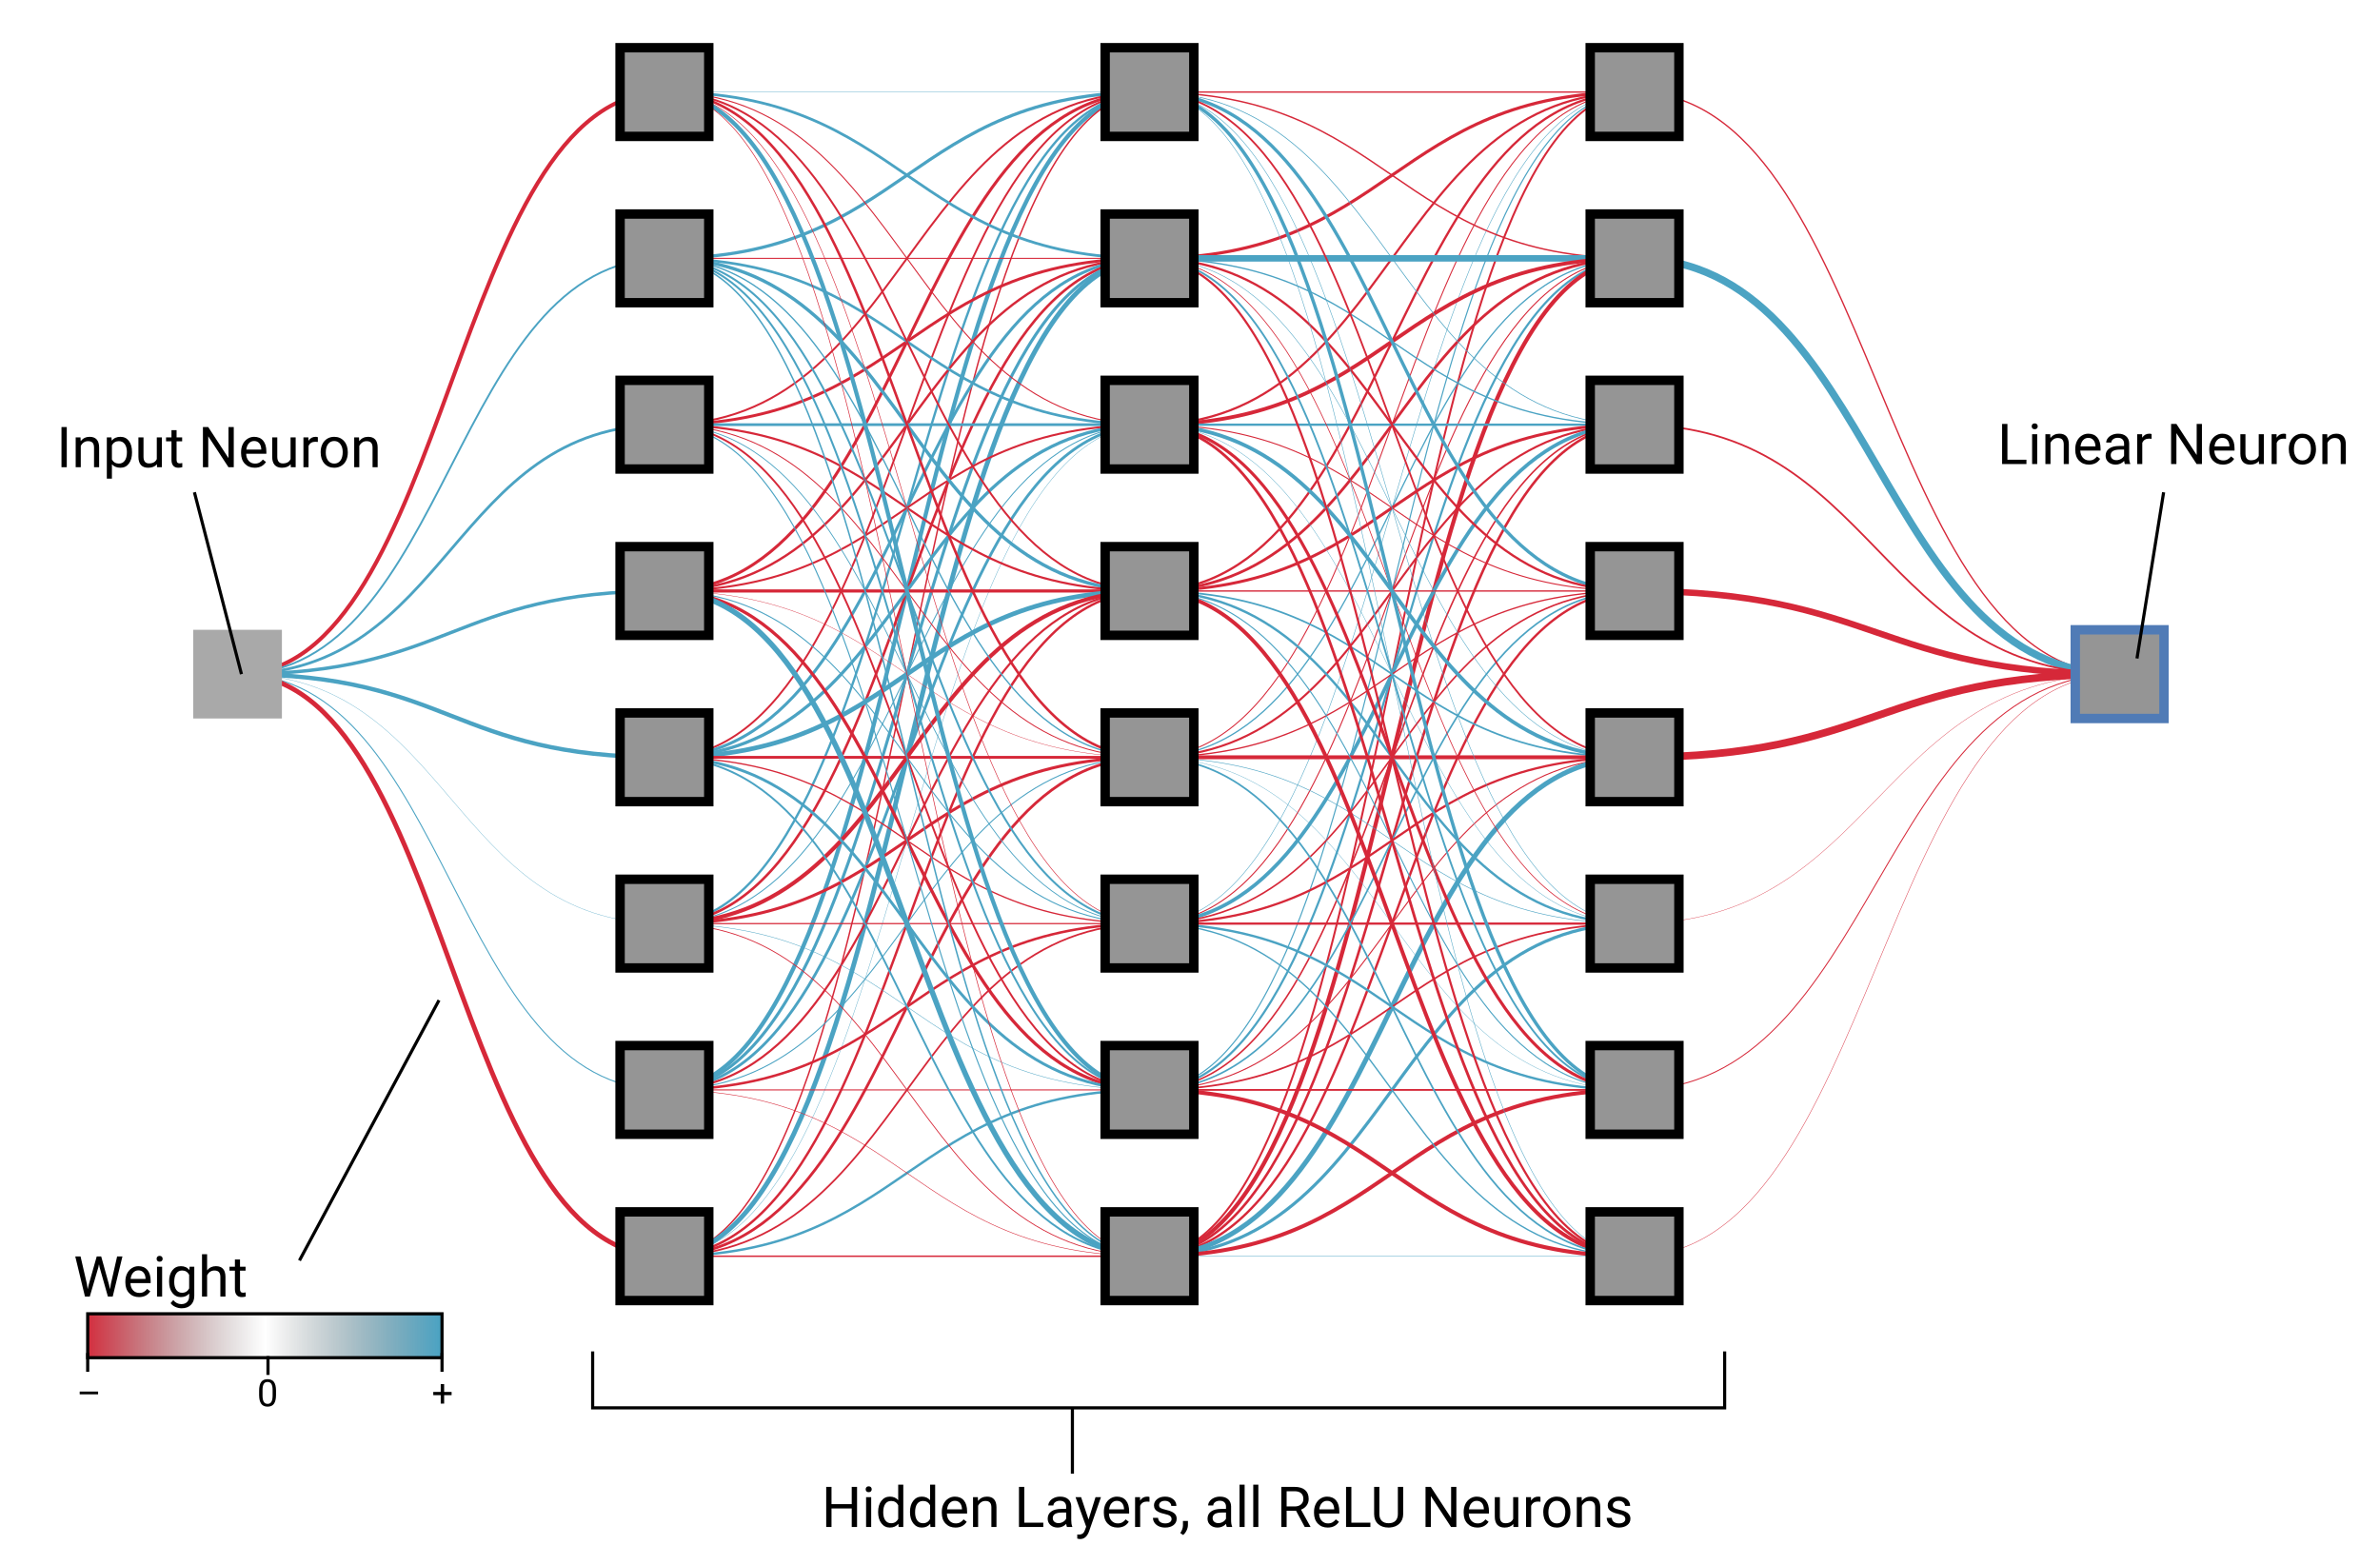 <svg width="759" height="499" viewBox="0 0 759 499" fill="none" xmlns="http://www.w3.org/2000/svg">
<path d="M75.76 215C143.825 215 143.825 29.36 211.889 29.36" stroke="#D62839" stroke-width="1.27"/>
<path d="M75.76 215C143.825 215 143.825 82.4 211.889 82.4" stroke="#4BA3C3" stroke-width="0.597"/>
<path d="M75.76 215C143.825 215 143.825 135.44 211.889 135.44" stroke="#4BA3C3" stroke-width="0.875"/>
<path d="M75.76 215C143.825 215 143.825 188.48 211.889 188.48" stroke="#4BA3C3" stroke-width="1.084"/>
<path d="M75.76 215C143.825 215 143.825 241.52 211.889 241.52" stroke="#4BA3C3" stroke-width="1.361"/>
<path d="M75.76 215C143.825 215 143.825 294.56 211.889 294.56" stroke="#4BA3C3" stroke-width="0.1"/>
<path d="M75.76 215C143.825 215 143.825 347.6 211.889 347.6" stroke="#4BA3C3" stroke-width="0.329"/>
<path d="M75.76 215C143.825 215 143.825 400.64 211.889 400.64" stroke="#D62839" stroke-width="1.511"/>
<path d="M211.889 29.36C289.235 29.36 289.235 29.36 366.58 29.36" stroke="#4BA3C3" stroke-width="0.121"/>
<path d="M211.889 82.4C289.235 82.4 289.235 29.36 366.58 29.36" stroke="#4BA3C3" stroke-width="1.015"/>
<path d="M211.889 135.44C289.235 135.44 289.235 29.36 366.58 29.36" stroke="#D62839" stroke-width="0.622"/>
<path d="M211.889 188.48C289.235 188.48 289.235 29.36 366.58 29.36" stroke="#D62839" stroke-width="0.951"/>
<path d="M211.889 241.52C289.235 241.52 289.235 29.36 366.58 29.36" stroke="#D62839" stroke-width="0.604"/>
<path d="M211.889 294.56C289.235 294.56 289.235 29.36 366.58 29.36" stroke="#4BA3C3" stroke-width="0.741"/>
<path d="M211.889 347.6C289.235 347.6 289.235 29.36 366.58 29.36" stroke="#4BA3C3" stroke-width="1.32"/>
<path d="M211.889 400.64C289.235 400.64 289.235 29.36 366.58 29.36" stroke="#D62839" stroke-width="0.464"/>
<path d="M211.889 29.36C289.235 29.36 289.235 82.4 366.58 82.4" stroke="#4BA3C3" stroke-width="0.873"/>
<path d="M211.889 82.4C289.235 82.4 289.235 82.4 366.58 82.4" stroke="#D62839" stroke-width="0.337"/>
<path d="M211.889 135.44C289.235 135.44 289.235 82.4 366.58 82.4" stroke="#D62839" stroke-width="0.915"/>
<path d="M211.889 188.48C289.235 188.48 289.235 82.4 366.58 82.4" stroke="#D62839" stroke-width="0.747"/>
<path d="M211.889 241.52C289.235 241.52 289.235 82.4 366.58 82.4" stroke="#4BA3C3" stroke-width="0.95"/>
<path d="M211.889 294.56C289.235 294.56 289.235 82.4 366.58 82.4" stroke="#D62839" stroke-width="0.823"/>
<path d="M211.889 347.6C289.235 347.6 289.235 82.4 366.58 82.4" stroke="#4BA3C3" stroke-width="0.961"/>
<path d="M211.889 400.64C289.235 400.64 289.235 82.4 366.58 82.4" stroke="#4BA3C3" stroke-width="1.504"/>
<path d="M211.889 29.36C289.235 29.36 289.235 135.44 366.58 135.44" stroke="#D62839" stroke-width="0.334"/>
<path d="M211.889 82.4C289.235 82.4 289.235 135.44 366.58 135.44" stroke="#4BA3C3" stroke-width="0.835"/>
<path d="M211.889 135.44C289.235 135.44 289.235 135.44 366.58 135.44" stroke="#4BA3C3" stroke-width="0.858"/>
<path d="M211.889 188.48C289.235 188.48 289.235 135.44 366.58 135.44" stroke="#D62839" stroke-width="0.635"/>
<path d="M211.889 241.52C289.235 241.52 289.235 135.44 366.58 135.44" stroke="#4BA3C3" stroke-width="1.016"/>
<path d="M211.889 294.56C289.235 294.56 289.235 135.44 366.58 135.44" stroke="#4BA3C3" stroke-width="0.312"/>
<path d="M211.889 347.6C289.235 347.6 289.235 135.44 366.58 135.44" stroke="#4BA3C3" stroke-width="0.894"/>
<path d="M211.889 400.64C289.235 400.64 289.235 135.44 366.58 135.44" stroke="#4BA3C3" stroke-width="0.118"/>
<path d="M211.889 29.36C289.235 29.36 289.235 188.48 366.58 188.48" stroke="#D62839" stroke-width="0.615"/>
<path d="M211.889 82.4C289.235 82.4 289.235 188.48 366.58 188.48" stroke="#4BA3C3" stroke-width="1.062"/>
<path d="M211.889 135.44C289.235 135.44 289.235 188.48 366.58 188.48" stroke="#D62839" stroke-width="0.682"/>
<path d="M211.889 188.48C289.235 188.48 289.235 188.48 366.58 188.48" stroke="#D62839" stroke-width="1.018"/>
<path d="M211.889 241.52C289.235 241.52 289.235 188.48 366.58 188.48" stroke="#4BA3C3" stroke-width="1.468"/>
<path d="M211.889 294.56C289.235 294.56 289.235 188.48 366.58 188.48" stroke="#D62839" stroke-width="1.268"/>
<path d="M211.889 347.6C289.235 347.6 289.235 188.48 366.58 188.48" stroke="#D62839" stroke-width="0.674"/>
<path d="M211.889 400.64C289.235 400.64 289.235 188.48 366.58 188.48" stroke="#D62839" stroke-width="0.771"/>
<path d="M211.889 29.36C289.235 29.36 289.235 241.52 366.58 241.52" stroke="#D62839" stroke-width="0.814"/>
<path d="M211.889 82.4C289.235 82.4 289.235 241.52 366.58 241.52" stroke="#4BA3C3" stroke-width="0.425"/>
<path d="M211.889 135.44C289.235 135.44 289.235 241.52 366.58 241.52" stroke="#D62839" stroke-width="0.306"/>
<path d="M211.889 188.48C289.235 188.48 289.235 241.52 366.58 241.52" stroke="#D62839" stroke-width="0.12"/>
<path d="M211.889 241.52C289.235 241.52 289.235 241.52 366.58 241.52" stroke="#D62839" stroke-width="0.897"/>
<path d="M211.889 294.56C289.235 294.56 289.235 241.52 366.58 241.52" stroke="#D62839" stroke-width="0.946"/>
<path d="M211.889 347.6C289.235 347.6 289.235 241.52 366.58 241.52" stroke="#4BA3C3" stroke-width="0.326"/>
<path d="M211.889 400.64C289.235 400.64 289.235 241.52 366.58 241.52" stroke="#D62839" stroke-width="0.884"/>
<path d="M211.889 29.36C289.235 29.36 289.235 294.56 366.58 294.56" stroke="#D62839" stroke-width="0.191"/>
<path d="M211.889 82.4C289.235 82.4 289.235 294.56 366.58 294.56" stroke="#4BA3C3" stroke-width="0.633"/>
<path d="M211.889 135.44C289.235 135.44 289.235 294.56 366.58 294.56" stroke="#4BA3C3" stroke-width="0.27"/>
<path d="M211.889 188.48C289.235 188.48 289.235 294.56 366.58 294.56" stroke="#4BA3C3" stroke-width="0.33"/>
<path d="M211.889 241.52C289.235 241.52 289.235 294.56 366.58 294.56" stroke="#D62839" stroke-width="0.417"/>
<path d="M211.889 294.56C289.235 294.56 289.235 294.56 366.58 294.56" stroke="#D62839" stroke-width="0.375"/>
<path d="M211.889 347.6C289.235 347.6 289.235 294.56 366.58 294.56" stroke="#D62839" stroke-width="0.797"/>
<path d="M211.889 400.64C289.235 400.64 289.235 294.56 366.58 294.56" stroke="#D62839" stroke-width="0.556"/>
<path d="M211.889 29.36C289.235 29.36 289.235 347.6 366.58 347.6" stroke="#4BA3C3" stroke-width="1.313"/>
<path d="M211.889 82.4C289.235 82.4 289.235 347.6 366.58 347.6" stroke="#4BA3C3" stroke-width="0.624"/>
<path d="M211.889 135.44C289.235 135.44 289.235 347.6 366.58 347.6" stroke="#D62839" stroke-width="0.6"/>
<path d="M211.889 188.48C289.235 188.48 289.235 347.6 366.58 347.6" stroke="#D62839" stroke-width="1.022"/>
<path d="M211.889 241.52C289.235 241.52 289.235 347.6 366.58 347.6" stroke="#4BA3C3" stroke-width="0.909"/>
<path d="M211.889 294.56C289.235 294.56 289.235 347.6 366.58 347.6" stroke="#4BA3C3" stroke-width="0.147"/>
<path d="M211.889 347.6C289.235 347.6 289.235 347.6 366.58 347.6" stroke="#D62839" stroke-width="0.316"/>
<path d="M211.889 400.64C289.235 400.64 289.235 347.6 366.58 347.6" stroke="#4BA3C3" stroke-width="0.774"/>
<path d="M211.889 29.36C289.235 29.36 289.235 400.64 366.58 400.64" stroke="#D62839" stroke-width="0.211"/>
<path d="M211.889 82.4C289.235 82.4 289.235 400.64 366.58 400.64" stroke="#4BA3C3" stroke-width="0.475"/>
<path d="M211.889 135.44C289.235 135.44 289.235 400.64 366.58 400.64" stroke="#4BA3C3" stroke-width="0.352"/>
<path d="M211.889 188.48C289.235 188.48 289.235 400.64 366.58 400.64" stroke="#4BA3C3" stroke-width="1.711"/>
<path d="M211.889 241.52C289.235 241.52 289.235 400.64 366.58 400.64" stroke="#4BA3C3" stroke-width="0.602"/>
<path d="M211.889 294.56C289.235 294.56 289.235 400.64 366.58 400.64" stroke="#D62839" stroke-width="0.267"/>
<path d="M211.889 347.6C289.235 347.6 289.235 400.64 366.58 400.64" stroke="#D62839" stroke-width="0.172"/>
<path d="M211.889 400.64C289.235 400.64 289.235 400.64 366.58 400.64" stroke="#D62839" stroke-width="0.473"/>
<path d="M366.58 29.36C443.926 29.36 443.926 29.36 521.272 29.36" stroke="#D62839" stroke-width="0.429"/>
<path d="M366.58 82.4C443.926 82.4 443.926 29.36 521.272 29.36" stroke="#D62839" stroke-width="0.987"/>
<path d="M366.58 135.44C443.926 135.44 443.926 29.36 521.272 29.36" stroke="#D62839" stroke-width="0.696"/>
<path d="M366.58 188.48C443.926 188.48 443.926 29.36 521.272 29.36" stroke="#D62839" stroke-width="0.729"/>
<path d="M366.58 241.52C443.926 241.52 443.926 29.36 521.272 29.36" stroke="#D62839" stroke-width="0.322"/>
<path d="M366.58 294.56C443.926 294.56 443.926 29.36 521.272 29.36" stroke="#4BA3C3" stroke-width="0.162"/>
<path d="M366.58 347.6C443.926 347.6 443.926 29.36 521.272 29.36" stroke="#4BA3C3" stroke-width="0.363"/>
<path d="M366.58 400.64C443.926 400.64 443.926 29.36 521.272 29.36" stroke="#D62839" stroke-width="0.626"/>
<path d="M366.58 29.36C443.926 29.36 443.926 82.4 521.272 82.4" stroke="#D62839" stroke-width="0.455"/>
<path d="M366.58 82.4C443.926 82.4 443.926 82.4 521.272 82.4" stroke="#4BA3C3" stroke-width="2.056"/>
<path d="M366.58 135.44C443.926 135.44 443.926 82.4 521.272 82.4" stroke="#D62839" stroke-width="1.194"/>
<path d="M366.58 188.48C443.926 188.48 443.926 82.4 521.272 82.4" stroke="#D62839" stroke-width="0.877"/>
<path d="M366.58 241.52C443.926 241.52 443.926 82.4 521.272 82.4" stroke="#4BA3C3" stroke-width="0.404"/>
<path d="M366.58 294.56C443.926 294.56 443.926 82.4 521.272 82.4" stroke="#D62839" stroke-width="0.338"/>
<path d="M366.58 347.6C443.926 347.6 443.926 82.4 521.272 82.4" stroke="#4BA3C3" stroke-width="0.686"/>
<path d="M366.58 400.64C443.926 400.64 443.926 82.4 521.272 82.4" stroke="#D62839" stroke-width="1.294"/>
<path d="M366.58 29.36C443.926 29.36 443.926 135.44 521.272 135.44" stroke="#4BA3C3" stroke-width="0.226"/>
<path d="M366.58 82.4C443.926 82.4 443.926 135.44 521.272 135.44" stroke="#4BA3C3" stroke-width="0.424"/>
<path d="M366.58 135.44C443.926 135.44 443.926 135.44 521.272 135.44" stroke="#4BA3C3" stroke-width="0.722"/>
<path d="M366.58 188.48C443.926 188.48 443.926 135.44 521.272 135.44" stroke="#D62839" stroke-width="0.925"/>
<path d="M366.58 241.52C443.926 241.52 443.926 135.44 521.272 135.44" stroke="#D62839" stroke-width="0.656"/>
<path d="M366.58 294.56C443.926 294.56 443.926 135.44 521.272 135.44" stroke="#4BA3C3" stroke-width="1.156"/>
<path d="M366.58 347.6C443.926 347.6 443.926 135.44 521.272 135.44" stroke="#D62839" stroke-width="0.495"/>
<path d="M366.58 400.64C443.926 400.64 443.926 135.44 521.272 135.44" stroke="#D62839" stroke-width="0.807"/>
<path d="M366.58 29.36C443.926 29.36 443.926 188.48 521.272 188.48" stroke="#4BA3C3" stroke-width="1.047"/>
<path d="M366.58 82.4C443.926 82.4 443.926 188.48 521.272 188.48" stroke="#D62839" stroke-width="0.726"/>
<path d="M366.58 135.44C443.926 135.44 443.926 188.48 521.272 188.48" stroke="#D62839" stroke-width="0.337"/>
<path d="M366.58 188.48C443.926 188.48 443.926 188.48 521.272 188.48" stroke="#D62839" stroke-width="0.425"/>
<path d="M366.58 241.52C443.926 241.52 443.926 188.48 521.272 188.48" stroke="#D62839" stroke-width="0.416"/>
<path d="M366.58 294.56C443.926 294.56 443.926 188.48 521.272 188.48" stroke="#D62839" stroke-width="0.512"/>
<path d="M366.58 347.6C443.926 347.6 443.926 188.48 521.272 188.48" stroke="#4BA3C3" stroke-width="0.523"/>
<path d="M366.58 400.64C443.926 400.64 443.926 188.48 521.272 188.48" stroke="#D62839" stroke-width="0.753"/>
<path d="M366.58 29.36C443.926 29.36 443.926 241.52 521.272 241.52" stroke="#D62839" stroke-width="0.576"/>
<path d="M366.58 82.4C443.926 82.4 443.926 241.52 521.272 241.52" stroke="#4BA3C3" stroke-width="0.161"/>
<path d="M366.58 135.44C443.926 135.44 443.926 241.52 521.272 241.52" stroke="#4BA3C3" stroke-width="1.193"/>
<path d="M366.58 188.48C443.926 188.48 443.926 241.52 521.272 241.52" stroke="#4BA3C3" stroke-width="0.542"/>
<path d="M366.58 241.52C443.926 241.52 443.926 241.52 521.272 241.52" stroke="#D62839" stroke-width="1.237"/>
<path d="M366.58 294.56C443.926 294.56 443.926 241.52 521.272 241.52" stroke="#D62839" stroke-width="0.71"/>
<path d="M366.58 347.6C443.926 347.6 443.926 241.52 521.272 241.52" stroke="#D62839" stroke-width="0.339"/>
<path d="M366.58 400.64C443.926 400.64 443.926 241.52 521.272 241.52" stroke="#4BA3C3" stroke-width="1.554"/>
<path d="M366.58 29.36C443.926 29.36 443.926 294.56 521.272 294.56" stroke="#4BA3C3" stroke-width="0.163"/>
<path d="M366.58 82.4C443.926 82.4 443.926 294.56 521.272 294.56" stroke="#D62839" stroke-width="0.244"/>
<path d="M366.58 135.44C443.926 135.44 443.926 294.56 521.272 294.56" stroke="#4BA3C3" stroke-width="0.125"/>
<path d="M366.58 188.48C443.926 188.48 443.926 294.56 521.272 294.56" stroke="#4BA3C3" stroke-width="0.763"/>
<path d="M366.58 241.52C443.926 241.52 443.926 294.56 521.272 294.56" stroke="#4BA3C3" stroke-width="0.185"/>
<path d="M366.58 294.56C443.926 294.56 443.926 294.56 521.272 294.56" stroke="#D62839" stroke-width="0.708"/>
<path d="M366.58 347.6C443.926 347.6 443.926 294.56 521.272 294.56" stroke="#D62839" stroke-width="0.553"/>
<path d="M366.58 400.64C443.926 400.64 443.926 294.56 521.272 294.56" stroke="#4BA3C3" stroke-width="1"/>
<path d="M366.58 29.36C443.926 29.36 443.926 347.6 521.272 347.6" stroke="#4BA3C3" stroke-width="1.066"/>
<path d="M366.58 82.4C443.926 82.4 443.926 347.6 521.272 347.6" stroke="#4BA3C3" stroke-width="0.585"/>
<path d="M366.58 135.44C443.926 135.44 443.926 347.6 521.272 347.6" stroke="#D62839" stroke-width="0.966"/>
<path d="M366.58 188.48C443.926 188.48 443.926 347.6 521.272 347.6" stroke="#4BA3C3" stroke-width="0.342"/>
<path d="M366.58 241.52C443.926 241.52 443.926 347.6 521.272 347.6" stroke="#4BA3C3" stroke-width="0.108"/>
<path d="M366.58 294.56C443.926 294.56 443.926 347.6 521.272 347.6" stroke="#4BA3C3" stroke-width="0.746"/>
<path d="M366.58 347.6C443.926 347.6 443.926 347.6 521.272 347.6" stroke="#D62839" stroke-width="0.569"/>
<path d="M366.58 400.64C443.926 400.64 443.926 347.6 521.272 347.6" stroke="#D62839" stroke-width="1.241"/>
<path d="M366.58 29.36C443.926 29.36 443.926 400.64 521.272 400.64" stroke="#4BA3C3" stroke-width="0.158"/>
<path d="M366.58 82.4C443.926 82.4 443.926 400.64 521.272 400.64" stroke="#D62839" stroke-width="0.693"/>
<path d="M366.58 135.44C443.926 135.44 443.926 400.64 521.272 400.64" stroke="#D62839" stroke-width="0.881"/>
<path d="M366.58 188.48C443.926 188.48 443.926 400.64 521.272 400.64" stroke="#D62839" stroke-width="1.21"/>
<path d="M366.58 241.52C443.926 241.52 443.926 400.64 521.272 400.64" stroke="#4BA3C3" stroke-width="0.552"/>
<path d="M366.58 294.56C443.926 294.56 443.926 400.64 521.272 400.64" stroke="#4BA3C3" stroke-width="0.435"/>
<path d="M366.58 347.6C443.926 347.6 443.926 400.64 521.272 400.64" stroke="#D62839" stroke-width="1.274"/>
<path d="M366.58 400.64C443.926 400.64 443.926 400.64 521.272 400.64" stroke="#4BA3C3" stroke-width="0.125"/>
<path d="M521.272 29.36C598.617 29.36 598.617 215 675.963 215" stroke="#D62839" stroke-width="0.426"/>
<path d="M521.272 82.4C598.617 82.4 598.617 215 675.963 215" stroke="#4BA3C3" stroke-width="2.36"/>
<path d="M521.272 135.44C598.617 135.44 598.617 215 675.963 215" stroke="#D62839" stroke-width="0.564"/>
<path d="M521.272 188.48C598.617 188.48 598.617 215 675.963 215" stroke="#D62839" stroke-width="2.023"/>
<path d="M521.272 241.52C598.617 241.52 598.617 215 675.963 215" stroke="#D62839" stroke-width="2.398"/>
<path d="M521.272 294.56C598.617 294.56 598.617 215 675.963 215" stroke="#D62839" stroke-width="0.111"/>
<path d="M521.272 347.6C598.617 347.6 598.617 215 675.963 215" stroke="#D62839" stroke-width="0.312"/>
<path d="M521.272 400.64C598.617 400.64 598.617 215 675.963 215" stroke="#D62839" stroke-width="0.138"/>
<path d="M89.904 200.856H61.617V229.144H89.904V200.856Z" fill="#A9A9A9"/>
<path d="M226.032 15.216H197.746V43.504H226.032V15.216Z" fill="#959595" stroke="black" stroke-width="3"/>
<path d="M226.032 68.256H197.746V96.544H226.032V68.256Z" fill="#959595" stroke="black" stroke-width="3"/>
<path d="M226.032 121.296H197.746V149.584H226.032V121.296Z" fill="#959595" stroke="black" stroke-width="3"/>
<path d="M226.032 174.336H197.746V202.624H226.032V174.336Z" fill="#959595" stroke="black" stroke-width="3"/>
<path d="M226.032 227.376H197.746V255.664H226.032V227.376Z" fill="#959595" stroke="black" stroke-width="3"/>
<path d="M226.032 280.416H197.746V308.704H226.032V280.416Z" fill="#959595" stroke="black" stroke-width="3"/>
<path d="M226.032 333.456H197.746V361.744H226.032V333.456Z" fill="#959595" stroke="black" stroke-width="3"/>
<path d="M226.032 386.496H197.746V414.784H226.032V386.496Z" fill="#959595" stroke="black" stroke-width="3"/>
<path d="M380.723 15.216H352.437V43.504H380.723V15.216Z" fill="#959595" stroke="black" stroke-width="3"/>
<path d="M380.723 68.256H352.437V96.544H380.723V68.256Z" fill="#959595" stroke="black" stroke-width="3"/>
<path d="M380.723 121.296H352.437V149.584H380.723V121.296Z" fill="#959595" stroke="black" stroke-width="3"/>
<path d="M380.723 174.336H352.437V202.624H380.723V174.336Z" fill="#959595" stroke="black" stroke-width="3"/>
<path d="M380.723 227.376H352.437V255.664H380.723V227.376Z" fill="#959595" stroke="black" stroke-width="3"/>
<path d="M380.723 280.416H352.437V308.704H380.723V280.416Z" fill="#959595" stroke="black" stroke-width="3"/>
<path d="M380.723 333.456H352.437V361.744H380.723V333.456Z" fill="#959595" stroke="black" stroke-width="3"/>
<path d="M380.723 386.496H352.437V414.784H380.723V386.496Z" fill="#959595" stroke="black" stroke-width="3"/>
<path d="M535.415 15.216H507.128V43.504H535.415V15.216Z" fill="#959595" stroke="black" stroke-width="3"/>
<path d="M535.415 68.256H507.128V96.544H535.415V68.256Z" fill="#959595" stroke="black" stroke-width="3"/>
<path d="M535.415 121.296H507.128V149.584H535.415V121.296Z" fill="#959595" stroke="black" stroke-width="3"/>
<path d="M535.415 174.336H507.128V202.624H535.415V174.336Z" fill="#959595" stroke="black" stroke-width="3"/>
<path d="M535.415 227.376H507.128V255.664H535.415V227.376Z" fill="#959595" stroke="black" stroke-width="3"/>
<path d="M535.415 280.416H507.128V308.704H535.415V280.416Z" fill="#959595" stroke="black" stroke-width="3"/>
<path d="M535.415 333.456H507.128V361.744H535.415V333.456Z" fill="#959595" stroke="black" stroke-width="3"/>
<path d="M535.415 386.496H507.128V414.784H535.415V386.496Z" fill="#959595" stroke="black" stroke-width="3"/>
<path d="M690.106 200.856H661.82V229.144H690.106V200.856Z" fill="#959595" stroke="#507BB6" stroke-width="3"/>
<path d="M21.296 149H19.608V136.203H21.296V149ZM25.673 139.49L25.726 140.686C26.452 139.771 27.401 139.314 28.573 139.314C30.583 139.314 31.597 140.448 31.614 142.716V149H29.988V142.707C29.982 142.021 29.824 141.515 29.514 141.187C29.209 140.858 28.731 140.694 28.081 140.694C27.554 140.694 27.091 140.835 26.692 141.116C26.294 141.397 25.983 141.767 25.761 142.224V149H24.135V139.49H25.673ZM42.1 144.351C42.1 145.798 41.769 146.964 41.106 147.849C40.444 148.733 39.548 149.176 38.417 149.176C37.263 149.176 36.355 148.81 35.692 148.077V152.656H34.066V139.49H35.552L35.631 140.545C36.293 139.725 37.213 139.314 38.391 139.314C39.533 139.314 40.435 139.745 41.098 140.606C41.766 141.468 42.1 142.666 42.1 144.201V144.351ZM40.474 144.166C40.474 143.094 40.245 142.247 39.788 141.626C39.331 141.005 38.704 140.694 37.907 140.694C36.923 140.694 36.185 141.131 35.692 142.004V146.548C36.179 147.415 36.923 147.849 37.925 147.849C38.704 147.849 39.322 147.541 39.779 146.926C40.242 146.305 40.474 145.385 40.474 144.166ZM50.045 148.06C49.412 148.804 48.483 149.176 47.259 149.176C46.245 149.176 45.472 148.883 44.938 148.297C44.411 147.705 44.145 146.832 44.139 145.678V139.49H45.765V145.634C45.765 147.075 46.351 147.796 47.523 147.796C48.765 147.796 49.591 147.333 50.001 146.407V139.49H51.627V149H50.08L50.045 148.06ZM56.312 137.188V139.49H58.087V140.747H56.312V146.645C56.312 147.025 56.391 147.312 56.549 147.506C56.707 147.693 56.977 147.787 57.357 147.787C57.545 147.787 57.803 147.752 58.131 147.682V149C57.703 149.117 57.287 149.176 56.883 149.176C56.156 149.176 55.608 148.956 55.239 148.517C54.87 148.077 54.685 147.453 54.685 146.645V140.747H52.954V139.49H54.685V137.188H56.312ZM74.549 149H72.853L66.41 139.139V149H64.714V136.203H66.41L72.87 146.108V136.203H74.549V149ZM81.237 149.176C79.948 149.176 78.899 148.754 78.091 147.91C77.282 147.061 76.878 145.927 76.878 144.509V144.21C76.878 143.267 77.057 142.426 77.414 141.688C77.777 140.943 78.281 140.363 78.926 139.947C79.576 139.525 80.279 139.314 81.035 139.314C82.272 139.314 83.232 139.722 83.918 140.536C84.603 141.351 84.946 142.517 84.946 144.034V144.711H78.504C78.527 145.648 78.8 146.407 79.321 146.987C79.849 147.562 80.517 147.849 81.325 147.849C81.899 147.849 82.386 147.731 82.784 147.497C83.183 147.263 83.531 146.952 83.83 146.565L84.823 147.339C84.026 148.563 82.831 149.176 81.237 149.176ZM81.035 140.65C80.379 140.65 79.828 140.891 79.383 141.371C78.938 141.846 78.662 142.514 78.557 143.375H83.32V143.252C83.273 142.426 83.051 141.787 82.652 141.336C82.254 140.879 81.715 140.65 81.035 140.65ZM92.707 148.06C92.074 148.804 91.145 149.176 89.921 149.176C88.907 149.176 88.134 148.883 87.601 148.297C87.073 147.705 86.807 146.832 86.801 145.678V139.49H88.427V145.634C88.427 147.075 89.013 147.796 90.185 147.796C91.427 147.796 92.253 147.333 92.663 146.407V139.49H94.289V149H92.742L92.707 148.06ZM101.364 140.949C101.118 140.908 100.852 140.888 100.564 140.888C99.498 140.888 98.774 141.342 98.394 142.25V149H96.768V139.49H98.35L98.376 140.589C98.909 139.739 99.665 139.314 100.644 139.314C100.96 139.314 101.2 139.355 101.364 139.438V140.949ZM102.261 144.157C102.261 143.226 102.442 142.388 102.806 141.644C103.175 140.899 103.685 140.325 104.335 139.921C104.991 139.517 105.738 139.314 106.576 139.314C107.871 139.314 108.917 139.763 109.714 140.659C110.517 141.556 110.918 142.748 110.918 144.236V144.351C110.918 145.276 110.739 146.108 110.382 146.847C110.03 147.579 109.523 148.15 108.861 148.561C108.205 148.971 107.449 149.176 106.594 149.176C105.305 149.176 104.259 148.728 103.456 147.831C102.659 146.935 102.261 145.748 102.261 144.271V144.157ZM103.896 144.351C103.896 145.405 104.139 146.252 104.625 146.891C105.117 147.529 105.773 147.849 106.594 147.849C107.42 147.849 108.076 147.526 108.562 146.882C109.049 146.231 109.292 145.323 109.292 144.157C109.292 143.114 109.043 142.271 108.545 141.626C108.053 140.976 107.396 140.65 106.576 140.65C105.773 140.65 105.126 140.97 104.634 141.608C104.142 142.247 103.896 143.161 103.896 144.351ZM114.495 139.49L114.548 140.686C115.274 139.771 116.224 139.314 117.396 139.314C119.405 139.314 120.419 140.448 120.437 142.716V149H118.811V142.707C118.805 142.021 118.646 141.515 118.336 141.187C118.031 140.858 117.554 140.694 116.903 140.694C116.376 140.694 115.913 140.835 115.515 141.116C115.116 141.397 114.806 141.767 114.583 142.224V149H112.957V139.49H114.495Z" fill="black"/>
<path d="M62 157L77 215" stroke="black"/>
<path d="M273.32 487H271.624V481.085H265.173V487H263.485V474.203H265.173V479.705H271.624V474.203H273.32V487ZM277.829 487H276.203V477.49H277.829V487ZM276.071 474.968C276.071 474.704 276.15 474.481 276.309 474.3C276.473 474.118 276.713 474.027 277.029 474.027C277.346 474.027 277.586 474.118 277.75 474.3C277.914 474.481 277.996 474.704 277.996 474.968C277.996 475.231 277.914 475.451 277.75 475.627C277.586 475.803 277.346 475.891 277.029 475.891C276.713 475.891 276.473 475.803 276.309 475.627C276.15 475.451 276.071 475.231 276.071 474.968ZM280.044 482.166C280.044 480.707 280.39 479.535 281.081 478.65C281.772 477.76 282.678 477.314 283.797 477.314C284.91 477.314 285.792 477.695 286.442 478.457V473.5H288.068V487H286.574L286.495 485.98C285.845 486.777 284.939 487.176 283.779 487.176C282.678 487.176 281.778 486.725 281.081 485.822C280.39 484.92 280.044 483.742 280.044 482.289V482.166ZM281.67 482.351C281.67 483.429 281.893 484.272 282.338 484.882C282.783 485.491 283.398 485.796 284.184 485.796C285.215 485.796 285.968 485.333 286.442 484.407V480.039C285.956 479.143 285.209 478.694 284.201 478.694C283.404 478.694 282.783 479.002 282.338 479.617C281.893 480.232 281.67 481.144 281.67 482.351ZM290.204 482.166C290.204 480.707 290.55 479.535 291.241 478.65C291.933 477.76 292.838 477.314 293.957 477.314C295.07 477.314 295.952 477.695 296.603 478.457V473.5H298.229V487H296.734L296.655 485.98C296.005 486.777 295.1 487.176 293.939 487.176C292.838 487.176 291.938 486.725 291.241 485.822C290.55 484.92 290.204 483.742 290.204 482.289V482.166ZM291.83 482.351C291.83 483.429 292.053 484.272 292.498 484.882C292.943 485.491 293.559 485.796 294.344 485.796C295.375 485.796 296.128 485.333 296.603 484.407V480.039C296.116 479.143 295.369 478.694 294.361 478.694C293.564 478.694 292.943 479.002 292.498 479.617C292.053 480.232 291.83 481.144 291.83 482.351ZM304.706 487.176C303.417 487.176 302.368 486.754 301.56 485.91C300.751 485.061 300.347 483.927 300.347 482.509V482.21C300.347 481.267 300.525 480.426 300.883 479.688C301.246 478.943 301.75 478.363 302.395 477.947C303.045 477.525 303.748 477.314 304.504 477.314C305.74 477.314 306.701 477.722 307.387 478.536C308.072 479.351 308.415 480.517 308.415 482.034V482.711H301.973C301.996 483.648 302.269 484.407 302.79 484.987C303.317 485.562 303.985 485.849 304.794 485.849C305.368 485.849 305.854 485.731 306.253 485.497C306.651 485.263 307 484.952 307.299 484.565L308.292 485.339C307.495 486.563 306.3 487.176 304.706 487.176ZM304.504 478.65C303.848 478.65 303.297 478.891 302.852 479.371C302.406 479.846 302.131 480.514 302.025 481.375H306.789V481.252C306.742 480.426 306.52 479.787 306.121 479.336C305.723 478.879 305.184 478.65 304.504 478.65ZM311.843 477.49L311.896 478.686C312.622 477.771 313.571 477.314 314.743 477.314C316.753 477.314 317.767 478.448 317.784 480.716V487H316.158V480.707C316.152 480.021 315.994 479.515 315.684 479.187C315.379 478.858 314.901 478.694 314.251 478.694C313.724 478.694 313.261 478.835 312.862 479.116C312.464 479.397 312.153 479.767 311.931 480.224V487H310.305V477.49H311.843ZM326.652 485.62H332.717V487H324.956V474.203H326.652V485.62ZM340.258 487C340.164 486.812 340.088 486.479 340.029 485.998C339.273 486.783 338.371 487.176 337.322 487.176C336.385 487.176 335.614 486.912 335.011 486.385C334.413 485.852 334.114 485.178 334.114 484.363C334.114 483.373 334.489 482.605 335.239 482.061C335.995 481.51 337.056 481.234 338.421 481.234H340.003V480.487C340.003 479.919 339.833 479.468 339.493 479.134C339.153 478.794 338.652 478.624 337.99 478.624C337.41 478.624 336.924 478.771 336.531 479.063C336.139 479.356 335.942 479.711 335.942 480.127H334.308C334.308 479.652 334.475 479.195 334.809 478.756C335.148 478.311 335.605 477.959 336.18 477.701C336.76 477.443 337.396 477.314 338.087 477.314C339.183 477.314 340.041 477.59 340.662 478.141C341.283 478.686 341.605 479.438 341.629 480.399V484.776C341.629 485.649 341.74 486.344 341.963 486.859V487H340.258ZM337.56 485.761C338.069 485.761 338.553 485.629 339.01 485.365C339.467 485.102 339.798 484.759 340.003 484.337V482.386H338.729C336.736 482.386 335.74 482.969 335.74 484.135C335.74 484.645 335.91 485.043 336.25 485.33C336.59 485.617 337.026 485.761 337.56 485.761ZM347.148 484.618L349.363 477.49H351.104L347.28 488.468C346.688 490.05 345.748 490.841 344.459 490.841L344.151 490.814L343.545 490.7V489.382L343.984 489.417C344.535 489.417 344.963 489.306 345.268 489.083C345.578 488.86 345.833 488.453 346.032 487.861L346.393 486.895L343 477.49H344.775L347.148 484.618ZM356.386 487.176C355.097 487.176 354.048 486.754 353.239 485.91C352.431 485.061 352.026 483.927 352.026 482.509V482.21C352.026 481.267 352.205 480.426 352.562 479.688C352.926 478.943 353.43 478.363 354.074 477.947C354.725 477.525 355.428 477.314 356.184 477.314C357.42 477.314 358.381 477.722 359.066 478.536C359.752 479.351 360.095 480.517 360.095 482.034V482.711H353.652C353.676 483.648 353.948 484.407 354.47 484.987C354.997 485.562 355.665 485.849 356.474 485.849C357.048 485.849 357.534 485.731 357.933 485.497C358.331 485.263 358.68 484.952 358.979 484.565L359.972 485.339C359.175 486.563 357.979 487.176 356.386 487.176ZM356.184 478.65C355.527 478.65 354.977 478.891 354.531 479.371C354.086 479.846 353.811 480.514 353.705 481.375H358.469V481.252C358.422 480.426 358.199 479.787 357.801 479.336C357.402 478.879 356.863 478.65 356.184 478.65ZM366.581 478.949C366.335 478.908 366.068 478.888 365.781 478.888C364.715 478.888 363.991 479.342 363.61 480.25V487H361.984V477.49H363.566L363.593 478.589C364.126 477.739 364.882 477.314 365.86 477.314C366.177 477.314 366.417 477.355 366.581 477.438V478.949ZM373.621 484.478C373.621 484.038 373.454 483.698 373.12 483.458C372.792 483.212 372.215 483.001 371.389 482.825C370.568 482.649 369.915 482.438 369.429 482.192C368.948 481.946 368.591 481.653 368.356 481.313C368.128 480.974 368.014 480.569 368.014 480.101C368.014 479.321 368.342 478.662 368.998 478.123C369.66 477.584 370.504 477.314 371.529 477.314C372.607 477.314 373.48 477.593 374.148 478.149C374.822 478.706 375.159 479.418 375.159 480.285H373.524C373.524 479.84 373.334 479.456 372.953 479.134C372.578 478.812 372.104 478.65 371.529 478.65C370.938 478.65 370.475 478.779 370.141 479.037C369.807 479.295 369.64 479.632 369.64 480.048C369.64 480.44 369.795 480.736 370.105 480.936C370.416 481.135 370.976 481.325 371.784 481.507C372.599 481.688 373.258 481.905 373.762 482.157C374.266 482.409 374.638 482.714 374.878 483.071C375.124 483.423 375.247 483.854 375.247 484.363C375.247 485.213 374.907 485.896 374.228 486.411C373.548 486.921 372.666 487.176 371.582 487.176C370.82 487.176 370.146 487.041 369.561 486.771C368.975 486.502 368.515 486.127 368.181 485.646C367.853 485.16 367.688 484.636 367.688 484.073H369.314C369.344 484.618 369.561 485.052 369.965 485.374C370.375 485.69 370.914 485.849 371.582 485.849C372.197 485.849 372.689 485.726 373.059 485.479C373.434 485.228 373.621 484.894 373.621 484.478ZM377.312 489.549L376.39 488.916C376.94 488.148 377.228 487.357 377.251 486.543V485.075H378.842V486.35C378.842 486.941 378.695 487.533 378.402 488.125C378.115 488.717 377.752 489.191 377.312 489.549ZM391.234 487C391.141 486.812 391.064 486.479 391.006 485.998C390.25 486.783 389.348 487.176 388.299 487.176C387.361 487.176 386.591 486.912 385.987 486.385C385.39 485.852 385.091 485.178 385.091 484.363C385.091 483.373 385.466 482.605 386.216 482.061C386.972 481.51 388.032 481.234 389.397 481.234H390.979V480.487C390.979 479.919 390.81 479.468 390.47 479.134C390.13 478.794 389.629 478.624 388.967 478.624C388.387 478.624 387.9 478.771 387.508 479.063C387.115 479.356 386.919 479.711 386.919 480.127H385.284C385.284 479.652 385.451 479.195 385.785 478.756C386.125 478.311 386.582 477.959 387.156 477.701C387.736 477.443 388.372 477.314 389.063 477.314C390.159 477.314 391.018 477.59 391.639 478.141C392.26 478.686 392.582 479.438 392.605 480.399V484.776C392.605 485.649 392.717 486.344 392.939 486.859V487H391.234ZM388.536 485.761C389.046 485.761 389.529 485.629 389.986 485.365C390.443 485.102 390.774 484.759 390.979 484.337V482.386H389.705C387.713 482.386 386.717 482.969 386.717 484.135C386.717 484.645 386.887 485.043 387.227 485.33C387.566 485.617 388.003 485.761 388.536 485.761ZM396.921 487H395.295V473.5H396.921V487ZM401.298 487H399.672V473.5H401.298V487ZM413.321 481.823H410.315V487H408.619V474.203H412.855C414.297 474.203 415.404 474.531 416.178 475.188C416.957 475.844 417.347 476.799 417.347 478.053C417.347 478.85 417.13 479.544 416.696 480.136C416.269 480.728 415.671 481.17 414.903 481.463L417.909 486.895V487H416.099L413.321 481.823ZM410.315 480.443H412.908C413.746 480.443 414.411 480.227 414.903 479.793C415.401 479.359 415.65 478.779 415.65 478.053C415.65 477.262 415.413 476.655 414.938 476.233C414.47 475.812 413.79 475.598 412.899 475.592H410.315V480.443ZM423.411 487.176C422.122 487.176 421.073 486.754 420.265 485.91C419.456 485.061 419.052 483.927 419.052 482.509V482.21C419.052 481.267 419.23 480.426 419.588 479.688C419.951 478.943 420.455 478.363 421.1 477.947C421.75 477.525 422.453 477.314 423.209 477.314C424.445 477.314 425.406 477.722 426.092 478.536C426.777 479.351 427.12 480.517 427.12 482.034V482.711H420.678C420.701 483.648 420.974 484.407 421.495 484.987C422.022 485.562 422.69 485.849 423.499 485.849C424.073 485.849 424.56 485.731 424.958 485.497C425.356 485.263 425.705 484.952 426.004 484.565L426.997 485.339C426.2 486.563 425.005 487.176 423.411 487.176ZM423.209 478.65C422.553 478.65 422.002 478.891 421.557 479.371C421.111 479.846 420.836 480.514 420.73 481.375H425.494V481.252C425.447 480.426 425.225 479.787 424.826 479.336C424.428 478.879 423.889 478.65 423.209 478.65ZM430.961 485.62H437.025V487H429.265V474.203H430.961V485.62ZM447.484 474.203V482.904C447.479 484.111 447.098 485.099 446.342 485.866C445.592 486.634 444.572 487.064 443.283 487.158L442.835 487.176C441.435 487.176 440.318 486.798 439.486 486.042C438.654 485.286 438.232 484.246 438.221 482.922V474.203H439.891V482.869C439.891 483.795 440.146 484.516 440.655 485.031C441.165 485.541 441.892 485.796 442.835 485.796C443.79 485.796 444.52 485.541 445.023 485.031C445.533 484.521 445.788 483.804 445.788 482.878V474.203H447.484ZM464.447 487H462.751L456.309 477.139V487H454.612V474.203H456.309L462.769 484.108V474.203H464.447V487ZM471.136 487.176C469.847 487.176 468.798 486.754 467.989 485.91C467.181 485.061 466.776 483.927 466.776 482.509V482.21C466.776 481.267 466.955 480.426 467.312 479.688C467.676 478.943 468.18 478.363 468.824 477.947C469.475 477.525 470.178 477.314 470.934 477.314C472.17 477.314 473.131 477.722 473.816 478.536C474.502 479.351 474.845 480.517 474.845 482.034V482.711H468.402C468.426 483.648 468.698 484.407 469.22 484.987C469.747 485.562 470.415 485.849 471.224 485.849C471.798 485.849 472.284 485.731 472.683 485.497C473.081 485.263 473.43 484.952 473.729 484.565L474.722 485.339C473.925 486.563 472.729 487.176 471.136 487.176ZM470.934 478.65C470.277 478.65 469.727 478.891 469.281 479.371C468.836 479.846 468.561 480.514 468.455 481.375H473.219V481.252C473.172 480.426 472.949 479.787 472.551 479.336C472.152 478.879 471.613 478.65 470.934 478.65ZM482.605 486.06C481.973 486.804 481.044 487.176 479.819 487.176C478.806 487.176 478.032 486.883 477.499 486.297C476.972 485.705 476.705 484.832 476.699 483.678V477.49H478.325V483.634C478.325 485.075 478.911 485.796 480.083 485.796C481.325 485.796 482.151 485.333 482.562 484.407V477.49H484.188V487H482.641L482.605 486.06ZM491.263 478.949C491.017 478.908 490.75 478.888 490.463 478.888C489.396 478.888 488.673 479.342 488.292 480.25V487H486.666V477.49H488.248L488.274 478.589C488.808 477.739 489.563 477.314 490.542 477.314C490.858 477.314 491.099 477.355 491.263 477.438V478.949ZM492.159 482.157C492.159 481.226 492.341 480.388 492.704 479.644C493.073 478.899 493.583 478.325 494.233 477.921C494.89 477.517 495.637 477.314 496.475 477.314C497.77 477.314 498.815 477.763 499.612 478.659C500.415 479.556 500.816 480.748 500.816 482.236V482.351C500.816 483.276 500.638 484.108 500.28 484.847C499.929 485.579 499.422 486.15 498.76 486.561C498.104 486.971 497.348 487.176 496.492 487.176C495.203 487.176 494.157 486.728 493.354 485.831C492.558 484.935 492.159 483.748 492.159 482.271V482.157ZM493.794 482.351C493.794 483.405 494.037 484.252 494.523 484.891C495.016 485.529 495.672 485.849 496.492 485.849C497.318 485.849 497.975 485.526 498.461 484.882C498.947 484.231 499.19 483.323 499.19 482.157C499.19 481.114 498.941 480.271 498.443 479.626C497.951 478.976 497.295 478.65 496.475 478.65C495.672 478.65 495.024 478.97 494.532 479.608C494.04 480.247 493.794 481.161 493.794 482.351ZM504.394 477.49L504.446 478.686C505.173 477.771 506.122 477.314 507.294 477.314C509.304 477.314 510.317 478.448 510.335 480.716V487H508.709V480.707C508.703 480.021 508.545 479.515 508.234 479.187C507.93 478.858 507.452 478.694 506.802 478.694C506.274 478.694 505.812 478.835 505.413 479.116C505.015 479.397 504.704 479.767 504.481 480.224V487H502.855V477.49H504.394ZM518.324 484.478C518.324 484.038 518.157 483.698 517.823 483.458C517.495 483.212 516.918 483.001 516.092 482.825C515.271 482.649 514.618 482.438 514.132 482.192C513.651 481.946 513.294 481.653 513.06 481.313C512.831 480.974 512.717 480.569 512.717 480.101C512.717 479.321 513.045 478.662 513.701 478.123C514.363 477.584 515.207 477.314 516.232 477.314C517.311 477.314 518.184 477.593 518.852 478.149C519.525 478.706 519.862 479.418 519.862 480.285H518.228C518.228 479.84 518.037 479.456 517.656 479.134C517.281 478.812 516.807 478.65 516.232 478.65C515.641 478.65 515.178 478.779 514.844 479.037C514.51 479.295 514.343 479.632 514.343 480.048C514.343 480.44 514.498 480.736 514.809 480.936C515.119 481.135 515.679 481.325 516.487 481.507C517.302 481.688 517.961 481.905 518.465 482.157C518.969 482.409 519.341 482.714 519.581 483.071C519.827 483.423 519.95 483.854 519.95 484.363C519.95 485.213 519.61 485.896 518.931 486.411C518.251 486.921 517.369 487.176 516.285 487.176C515.523 487.176 514.85 487.041 514.264 486.771C513.678 486.502 513.218 486.127 512.884 485.646C512.556 485.16 512.392 484.636 512.392 484.073H514.018C514.047 484.618 514.264 485.052 514.668 485.374C515.078 485.69 515.617 485.849 516.285 485.849C516.9 485.849 517.393 485.726 517.762 485.479C518.137 485.228 518.324 484.894 518.324 484.478Z" fill="black"/>
<path d="M550 431V449H189V431" stroke="black"/>
<path d="M342 449V470" stroke="black"/>
<path d="M640.182 146.62H646.246V148H638.485V135.203H640.182V146.62ZM649.683 148H648.057V138.49H649.683V148ZM647.925 135.968C647.925 135.704 648.004 135.481 648.162 135.3C648.326 135.118 648.566 135.027 648.883 135.027C649.199 135.027 649.439 135.118 649.604 135.3C649.768 135.481 649.85 135.704 649.85 135.968C649.85 136.231 649.768 136.451 649.604 136.627C649.439 136.803 649.199 136.891 648.883 136.891C648.566 136.891 648.326 136.803 648.162 136.627C648.004 136.451 647.925 136.231 647.925 135.968ZM653.831 138.49L653.884 139.686C654.61 138.771 655.56 138.314 656.731 138.314C658.741 138.314 659.755 139.448 659.772 141.716V148H658.146V141.707C658.141 141.021 657.982 140.515 657.672 140.187C657.367 139.858 656.89 139.694 656.239 139.694C655.712 139.694 655.249 139.835 654.851 140.116C654.452 140.397 654.142 140.767 653.919 141.224V148H652.293V138.49H653.831ZM666.171 148.176C664.882 148.176 663.833 147.754 663.024 146.91C662.216 146.061 661.812 144.927 661.812 143.509V143.21C661.812 142.267 661.99 141.426 662.348 140.688C662.711 139.943 663.215 139.363 663.859 138.947C664.51 138.525 665.213 138.314 665.969 138.314C667.205 138.314 668.166 138.722 668.852 139.536C669.537 140.351 669.88 141.517 669.88 143.034V143.711H663.438C663.461 144.648 663.733 145.407 664.255 145.987C664.782 146.562 665.45 146.849 666.259 146.849C666.833 146.849 667.319 146.731 667.718 146.497C668.116 146.263 668.465 145.952 668.764 145.565L669.757 146.339C668.96 147.563 667.765 148.176 666.171 148.176ZM665.969 139.65C665.312 139.65 664.762 139.891 664.316 140.371C663.871 140.846 663.596 141.514 663.49 142.375H668.254V142.252C668.207 141.426 667.984 140.787 667.586 140.336C667.188 139.879 666.648 139.65 665.969 139.65ZM677.641 148C677.547 147.812 677.471 147.479 677.412 146.998C676.656 147.783 675.754 148.176 674.705 148.176C673.768 148.176 672.997 147.912 672.394 147.385C671.796 146.852 671.497 146.178 671.497 145.363C671.497 144.373 671.872 143.605 672.622 143.061C673.378 142.51 674.438 142.234 675.804 142.234H677.386V141.487C677.386 140.919 677.216 140.468 676.876 140.134C676.536 139.794 676.035 139.624 675.373 139.624C674.793 139.624 674.307 139.771 673.914 140.063C673.521 140.356 673.325 140.711 673.325 141.127H671.69C671.69 140.652 671.857 140.195 672.191 139.756C672.531 139.311 672.988 138.959 673.562 138.701C674.143 138.443 674.778 138.314 675.47 138.314C676.565 138.314 677.424 138.59 678.045 139.141C678.666 139.686 678.988 140.438 679.012 141.399V145.776C679.012 146.649 679.123 147.344 679.346 147.859V148H677.641ZM674.942 146.761C675.452 146.761 675.936 146.629 676.393 146.365C676.85 146.102 677.181 145.759 677.386 145.337V143.386H676.111C674.119 143.386 673.123 143.969 673.123 145.135C673.123 145.645 673.293 146.043 673.633 146.33C673.973 146.617 674.409 146.761 674.942 146.761ZM686.157 139.949C685.911 139.908 685.645 139.888 685.357 139.888C684.291 139.888 683.567 140.342 683.187 141.25V148H681.561V138.49H683.143L683.169 139.589C683.702 138.739 684.458 138.314 685.437 138.314C685.753 138.314 685.993 138.355 686.157 138.438V139.949ZM702.215 148H700.519L694.076 138.139V148H692.38V135.203H694.076L700.536 145.108V135.203H702.215V148ZM708.903 148.176C707.614 148.176 706.565 147.754 705.757 146.91C704.948 146.061 704.544 144.927 704.544 143.509V143.21C704.544 142.267 704.723 141.426 705.08 140.688C705.443 139.943 705.947 139.363 706.592 138.947C707.242 138.525 707.945 138.314 708.701 138.314C709.938 138.314 710.898 138.722 711.584 139.536C712.27 140.351 712.612 141.517 712.612 143.034V143.711H706.17C706.193 144.648 706.466 145.407 706.987 145.987C707.515 146.562 708.183 146.849 708.991 146.849C709.565 146.849 710.052 146.731 710.45 146.497C710.849 146.263 711.197 145.952 711.496 145.565L712.489 146.339C711.692 147.563 710.497 148.176 708.903 148.176ZM708.701 139.65C708.045 139.65 707.494 139.891 707.049 140.371C706.604 140.846 706.328 141.514 706.223 142.375H710.986V142.252C710.939 141.426 710.717 140.787 710.318 140.336C709.92 139.879 709.381 139.65 708.701 139.65ZM720.373 147.06C719.74 147.804 718.812 148.176 717.587 148.176C716.573 148.176 715.8 147.883 715.267 147.297C714.739 146.705 714.473 145.832 714.467 144.678V138.49H716.093V144.634C716.093 146.075 716.679 146.796 717.851 146.796C719.093 146.796 719.919 146.333 720.329 145.407V138.49H721.955V148H720.408L720.373 147.06ZM729.03 139.949C728.784 139.908 728.518 139.888 728.23 139.888C727.164 139.888 726.44 140.342 726.06 141.25V148H724.434V138.49H726.016L726.042 139.589C726.575 138.739 727.331 138.314 728.31 138.314C728.626 138.314 728.866 138.355 729.03 138.438V139.949ZM729.927 143.157C729.927 142.226 730.108 141.388 730.472 140.644C730.841 139.899 731.351 139.325 732.001 138.921C732.657 138.517 733.404 138.314 734.242 138.314C735.537 138.314 736.583 138.763 737.38 139.659C738.183 140.556 738.584 141.748 738.584 143.236V143.351C738.584 144.276 738.405 145.108 738.048 145.847C737.696 146.579 737.189 147.15 736.527 147.561C735.871 147.971 735.115 148.176 734.26 148.176C732.971 148.176 731.925 147.728 731.122 146.831C730.325 145.935 729.927 144.748 729.927 143.271V143.157ZM731.562 143.351C731.562 144.405 731.805 145.252 732.291 145.891C732.783 146.529 733.439 146.849 734.26 146.849C735.086 146.849 735.742 146.526 736.229 145.882C736.715 145.231 736.958 144.323 736.958 143.157C736.958 142.114 736.709 141.271 736.211 140.626C735.719 139.976 735.062 139.65 734.242 139.65C733.439 139.65 732.792 139.97 732.3 140.608C731.808 141.247 731.562 142.161 731.562 143.351ZM742.161 138.49L742.214 139.686C742.94 138.771 743.89 138.314 745.062 138.314C747.071 138.314 748.085 139.448 748.103 141.716V148H746.477V141.707C746.471 141.021 746.312 140.515 746.002 140.187C745.697 139.858 745.22 139.694 744.569 139.694C744.042 139.694 743.579 139.835 743.181 140.116C742.782 140.397 742.472 140.767 742.249 141.224V148H740.623V138.49H742.161Z" fill="black"/>
<path d="M681.5 210L690 157" stroke="black"/>
<path d="M27.709 409.466L27.955 411.153L28.315 409.633L30.847 400.703H32.27L34.74 409.633L35.092 411.18L35.364 409.457L37.351 400.703H39.047L35.944 413.5H34.406L31.77 404.175L31.567 403.199L31.365 404.175L28.632 413.5H27.094L24 400.703H25.688L27.709 409.466ZM44.338 413.676C43.049 413.676 42 413.254 41.191 412.41C40.383 411.56 39.978 410.427 39.978 409.009V408.71C39.978 407.767 40.157 406.926 40.515 406.188C40.878 405.443 41.382 404.863 42.026 404.447C42.677 404.025 43.38 403.814 44.136 403.814C45.372 403.814 46.333 404.222 47.019 405.036C47.704 405.851 48.047 407.017 48.047 408.534V409.211H41.605C41.628 410.148 41.9 410.907 42.422 411.487C42.949 412.062 43.617 412.349 44.426 412.349C45 412.349 45.486 412.231 45.885 411.997C46.283 411.763 46.632 411.452 46.931 411.065L47.924 411.839C47.127 413.064 45.932 413.676 44.338 413.676ZM44.136 405.15C43.48 405.15 42.929 405.391 42.483 405.871C42.038 406.346 41.763 407.014 41.657 407.875H46.421V407.752C46.374 406.926 46.151 406.287 45.753 405.836C45.355 405.379 44.816 405.15 44.136 405.15ZM51.703 413.5H50.077V403.99H51.703V413.5ZM49.945 401.468C49.945 401.204 50.024 400.981 50.183 400.8C50.347 400.618 50.587 400.527 50.903 400.527C51.22 400.527 51.46 400.618 51.624 400.8C51.788 400.981 51.87 401.204 51.87 401.468C51.87 401.731 51.788 401.951 51.624 402.127C51.46 402.303 51.22 402.391 50.903 402.391C50.587 402.391 50.347 402.303 50.183 402.127C50.024 401.951 49.945 401.731 49.945 401.468ZM53.927 408.666C53.927 407.184 54.27 406.006 54.955 405.133C55.641 404.254 56.549 403.814 57.68 403.814C58.84 403.814 59.745 404.225 60.395 405.045L60.475 403.99H61.96V413.271C61.96 414.502 61.594 415.472 60.861 416.181C60.135 416.89 59.156 417.244 57.926 417.244C57.24 417.244 56.569 417.098 55.913 416.805C55.257 416.512 54.756 416.11 54.41 415.601L55.254 414.625C55.951 415.486 56.804 415.917 57.812 415.917C58.603 415.917 59.218 415.694 59.657 415.249C60.103 414.804 60.325 414.177 60.325 413.368V412.551C59.675 413.301 58.787 413.676 57.662 413.676C56.549 413.676 55.647 413.228 54.955 412.331C54.27 411.435 53.927 410.213 53.927 408.666ZM55.562 408.851C55.562 409.923 55.781 410.767 56.221 411.382C56.66 411.991 57.275 412.296 58.066 412.296C59.092 412.296 59.845 411.83 60.325 410.898V406.557C59.827 405.648 59.08 405.194 58.084 405.194C57.293 405.194 56.675 405.502 56.23 406.117C55.784 406.732 55.562 407.644 55.562 408.851ZM66.047 405.142C66.768 404.257 67.705 403.814 68.859 403.814C70.869 403.814 71.883 404.948 71.9 407.216V413.5H70.274V407.207C70.269 406.522 70.11 406.015 69.8 405.687C69.495 405.358 69.018 405.194 68.367 405.194C67.84 405.194 67.377 405.335 66.978 405.616C66.58 405.897 66.27 406.267 66.047 406.724V413.5H64.421V400H66.047V405.142ZM76.541 401.688V403.99H78.316V405.247H76.541V411.145C76.541 411.525 76.62 411.813 76.778 412.006C76.937 412.193 77.206 412.287 77.587 412.287C77.774 412.287 78.032 412.252 78.36 412.182V413.5C77.933 413.617 77.517 413.676 77.112 413.676C76.386 413.676 75.838 413.456 75.469 413.017C75.1 412.577 74.915 411.953 74.915 411.145V405.247H73.184V403.99H74.915V401.688H76.541Z" fill="black"/>
<path d="M27.964 433H140.964V419H27.964V433Z" fill="url(#paint0_linear)" stroke="black"/>
<path d="M140.964 431.5V437.5" stroke="black"/>
<path d="M27.964 431.5V437.5" stroke="black"/>
<path d="M85.464 432.5V438.5" stroke="black"/>
<path d="M31.284 444.685H25.413V443.801H31.284V444.685Z" fill="black"/>
<path d="M88.022 444.861C88.022 446.131 87.806 447.074 87.372 447.691C86.939 448.309 86.261 448.617 85.339 448.617C84.429 448.617 83.755 448.316 83.317 447.715C82.88 447.109 82.653 446.207 82.638 445.008V443.56C82.638 442.307 82.855 441.375 83.288 440.766C83.722 440.156 84.401 439.852 85.327 439.852C86.245 439.852 86.921 440.146 87.355 440.736C87.788 441.322 88.011 442.228 88.022 443.455V444.861ZM86.939 443.379C86.939 442.461 86.81 441.793 86.552 441.375C86.294 440.953 85.886 440.742 85.327 440.742C84.772 440.742 84.368 440.951 84.114 441.369C83.86 441.787 83.73 442.43 83.722 443.297V445.031C83.722 445.953 83.855 446.635 84.12 447.076C84.39 447.514 84.796 447.732 85.339 447.732C85.874 447.732 86.27 447.525 86.528 447.111C86.79 446.697 86.927 446.045 86.939 445.154V443.379Z" fill="black"/>
<path d="M141.64 443.924H144.019V444.949H141.64V447.644H140.55V444.949H138.171V443.924H140.55V441.434H141.64V443.924Z" fill="black"/>
<path d="M95.5 402L140 319" stroke="black"/>
<defs>
<linearGradient id="paint0_linear" x1="26.464" y1="424.605" x2="140.464" y2="424.605" gradientUnits="userSpaceOnUse">
<stop stop-color="#D62839"/>
<stop offset="0.51" stop-color="#5B5B5B" stop-opacity="0"/>
<stop offset="1" stop-color="#4BA3C3"/>
</linearGradient>
</defs>
</svg>

